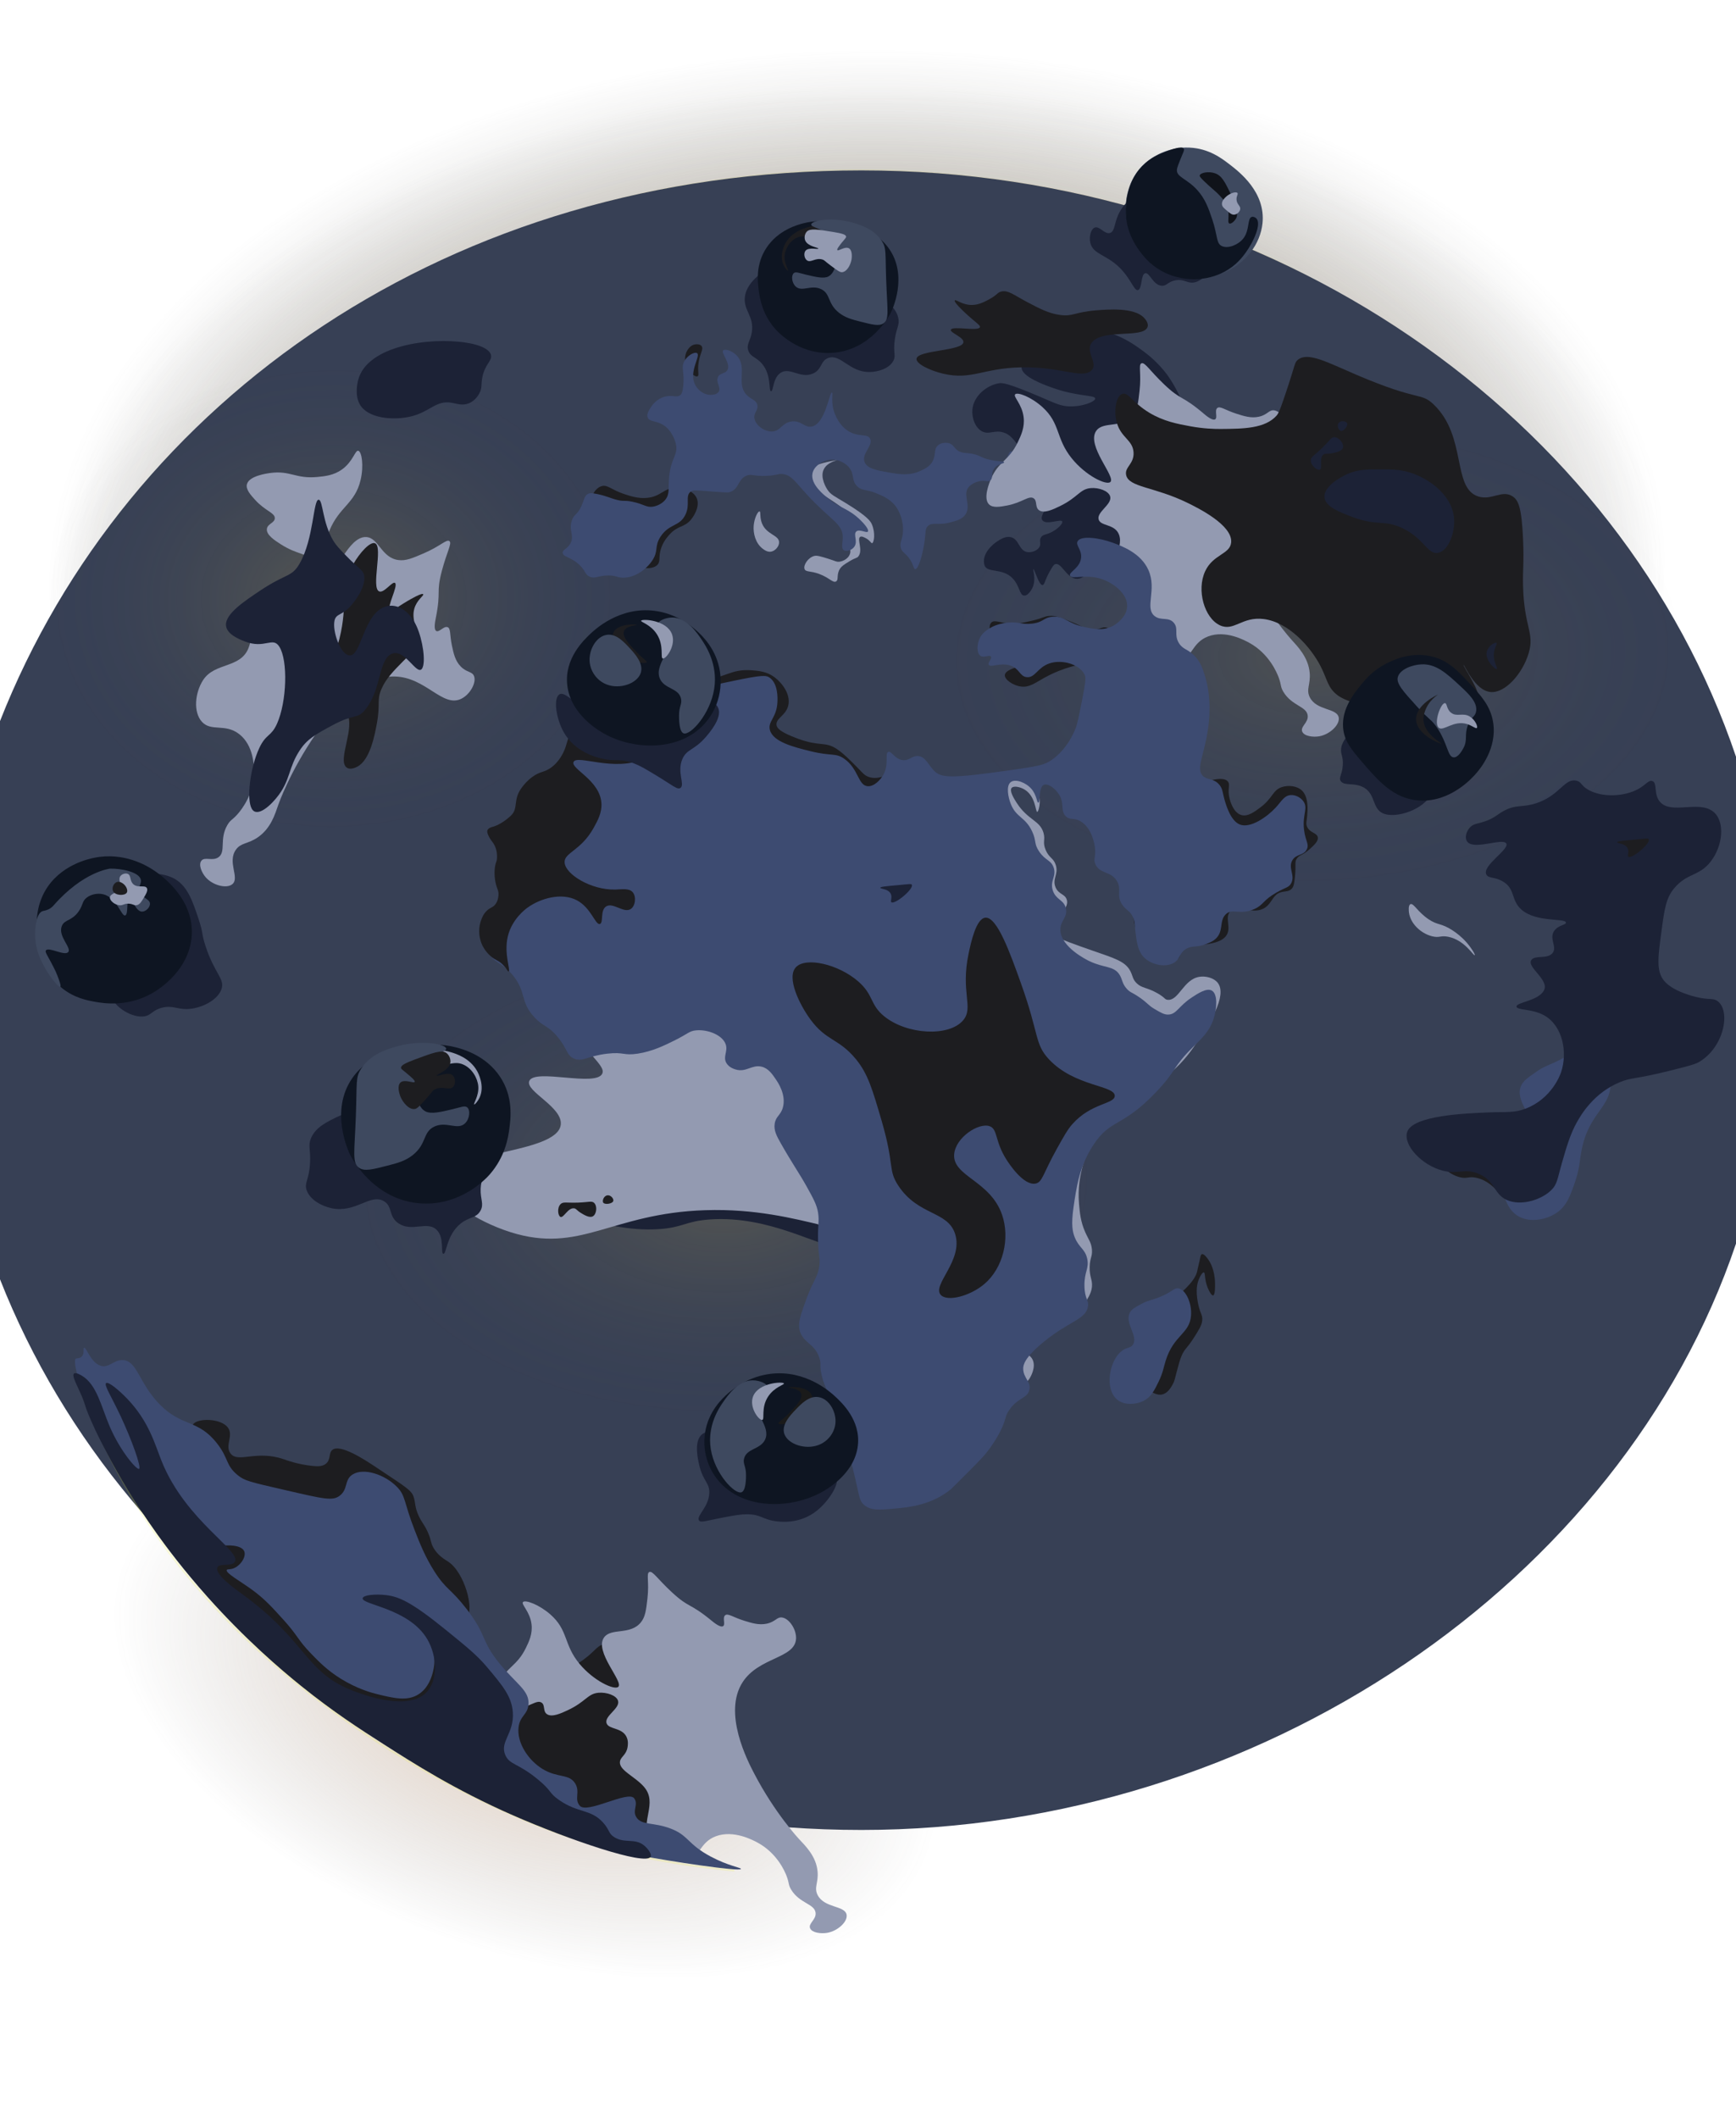<svg width="856" height="1044" viewBox="0 0 856 1044" fill="none" xmlns="http://www.w3.org/2000/svg">
<path d="M0 361.253C15.834 321.902 44.973 265.042 98.125 212.233C169.198 141.622 244.617 116.605 278.582 105.782C298.625 99.398 361.99 80.711 446.005 84.503C546.74 89.05 618.389 123.27 634.692 131.339C705.651 166.444 749.476 211.282 763.001 225.724C816.842 283.2 843.798 342.966 857 379" stroke="url(#paint0_radial_108_3)" stroke-opacity="0.11" stroke-miterlimit="10"/>
<ellipse cx="428" cy="278" rx="428" ry="278" fill="url(#paint1_radial_108_3)" fill-opacity="0.91"/>
<ellipse cx="428" cy="296" rx="428" ry="278" fill="url(#paint2_radial_108_3)" fill-opacity="0.76"/>
<ellipse cx="227.981" cy="128.497" rx="227.981" ry="128.497" transform="matrix(0.93 0.368 -0.392 0.92 100.672 639.545)" fill="url(#paint3_radial_108_3)" fill-opacity="0.36"/>
<path d="M856 372.998C799.456 205.678 627.794 84 424.789 84C221.783 84 62.286 197.229 0 355.436V630.564C62.286 788.771 228.956 902 424.789 902C620.621 902 799.456 780.332 856 613.003V372.987V372.998Z" fill="#374055"/>
<ellipse cx="360.654" cy="581.125" rx="198.346" ry="124.933" fill="url(#paint4_radial_108_3)" fill-opacity="0.21"/>
<ellipse cx="649.628" cy="321.225" rx="198.346" ry="124.933" fill="url(#paint5_radial_108_3)" fill-opacity="0.15"/>
<ellipse cx="166.451" cy="293.127" rx="152.255" ry="124.933" fill="url(#paint6_radial_108_3)" fill-opacity="0.21"/>
<path d="M376.024 270.428C376.863 271.07 378.469 272.285 380.323 271.893C382.322 271.472 384.248 269.264 384.155 267.207C384 263.685 378.003 263.564 375.745 258.035C374.471 254.915 375.258 252.215 374.533 252.085C373.684 251.924 371.933 255.426 371.633 259.109C371.312 263.073 372.627 267.839 376.024 270.428Z" fill="#939AB1"/>
<path d="M296.136 353.677C293.568 349.322 292.936 341.565 296.789 337.621C298.839 335.514 302.371 334.28 305.562 334.791C310.45 335.564 310.668 339.779 314.987 340.772C319.958 341.906 322.341 336.949 330.264 334.791C336.499 333.096 336.893 335.665 345.863 335.103C357.815 334.36 360.042 329.624 370.565 330.376C374.004 330.627 378.136 330.978 381.938 333.838C385.697 336.668 389.768 342.077 388.763 347.375C387.748 352.724 382.342 353.958 382.911 357.45C383.139 358.825 384.32 360.731 393.31 364.063C404.372 368.157 406.692 365.327 412.482 369.1C415.931 371.348 419.939 375.452 422.933 378.503C425.47 381.102 426.206 382.115 428.07 382.848C433.715 385.046 439.018 380.41 440.333 381.824C441.814 383.42 438.117 392.642 430.711 395.492C423.047 398.442 415.299 393.063 394.595 381.313C378.924 372.422 371.083 367.966 367.044 366.24C332.584 351.509 304.08 367.144 296.136 353.667V353.677Z" fill="#1D1D20"/>
<path d="M508.393 222.984C507.171 217.786 505.389 215.929 506.643 213.401C507.627 211.404 510.102 209.818 512.526 210.009C514.763 210.18 516.182 211.795 517.28 213.039C519.88 215.99 520.118 219.381 520.159 220.074C520.356 223.747 518.678 226.376 517.28 228.563C515.892 230.741 512.07 235.879 510.019 235.116C508.29 234.464 510.144 230.48 508.393 222.984Z" fill="#1D1D20"/>
<path d="M489.668 315.464C488.29 313.026 487.058 308.47 488.881 306.794C490.745 305.088 494.173 307.878 501.755 307.246C504.324 307.035 506.561 306.493 509.13 305.881C514.723 304.537 514.754 303.814 517.291 303.603C520.419 303.342 523.143 304.436 528.591 306.644C534.951 309.213 535.541 310.467 538.638 310.447C542.253 310.427 543.278 308.721 545.857 309.383C549.099 310.206 552.113 314.08 551.668 316.528C550.031 325.579 498.472 331.109 489.668 315.464Z" fill="#1D1D20"/>
<path d="M495.478 332.654C495.198 334.952 499.61 337.993 503.639 338.434C507.596 338.866 510.247 336.698 514.784 334.179C525.856 328.028 533.5 327.898 533.303 326.884C532.879 324.636 496.244 326.322 495.478 332.664V332.654Z" fill="#1D1D20"/>
<path d="M510.288 387.855C514.213 392.21 512.328 400.088 511.448 400.178C510.567 400.278 510.733 392.562 505.275 389.22C503.069 387.865 499.868 387.203 498.853 388.347C497.527 389.832 500.189 393.967 501.297 395.693C506.87 404.373 512.732 404.282 514.534 410.504C515.549 414.016 513.954 414.949 515.56 418.843C517.269 422.997 519.444 422.816 520.573 426.309C522.075 430.985 518.739 433.082 520.448 437.267C521.95 440.959 525.037 440.508 525.979 443.368C527.823 448.997 516.927 453.864 518.139 459.182C518.543 460.959 520.158 462.143 538.574 468.525C549.978 472.479 554.835 473.914 557.331 478.61C558.626 481.038 558.398 482.684 560.542 484.711C563.163 487.19 565.462 486.598 570.693 489.568C574.66 491.816 574.162 492.628 575.706 492.809C581.216 493.441 583.546 482.724 591.387 481.48C594.36 481.008 598.368 481.871 600.377 484.34C605.587 490.752 595.592 505.704 590.486 513.35C587.845 517.294 584.188 522.683 577.767 528.292C568.953 535.979 565.555 534.815 557.083 540.866C538.968 553.8 534.037 573.729 533.364 576.619C532.732 579.359 531.355 585.5 532.059 593.458C532.453 597.873 532.826 602.148 535.053 607.215C536.689 610.948 538.118 612.363 538.419 615.906C538.709 619.458 537.424 619.899 537.3 624.415C537.155 629.553 538.771 630.667 538.419 634.37C538.325 635.333 537.87 638.885 533.561 643.782C522.479 656.376 500.738 661.042 501.422 664.966C501.764 666.892 507.087 666.18 509.086 670.033C511.054 673.836 508.082 678.773 507.781 679.265C505.109 683.58 502.012 682.607 498.998 686.871C496.574 690.293 498.138 691.558 495.632 697.007C494.731 698.973 492.794 703.188 488.723 706.419C483.079 710.895 478.987 709.018 476.388 712.932C473.933 716.635 476.553 719.886 474.15 722.706C474.15 722.706 470.96 726.449 461.815 724.512C436.573 719.173 452.938 394.318 491.655 385.648C505.534 382.537 510.319 387.855 510.319 387.855H510.288Z" fill="#939AB1"/>
<path d="M580.264 638.925C580.264 638.925 589.369 632.051 590.363 626.402C590.643 624.816 591.119 623.281 591.44 621.706C591.927 619.357 592.041 618.374 592.652 618.183C593.677 617.872 595.262 620.1 595.749 620.792C596.609 622.007 598.96 625.679 599.115 632.403C599.146 633.587 599.25 638.343 598.173 638.534C597.24 638.704 595.583 635.463 594.806 632.663C593.916 629.482 594.289 627.335 593.595 627.185C592.89 627.034 591.709 629.081 591.036 630.837C590.373 632.573 589.493 635.824 590.632 641.926C591.72 647.736 593.087 647.846 592.787 650.927C592.559 653.275 591.285 655.272 588.747 659.276C585.163 664.915 584.242 664.584 582.688 668.146C581.766 670.254 581.207 672.401 580.13 676.495C579.301 679.666 579.187 680.68 578.245 682.366C577.458 683.771 575.842 686.691 573.128 687.323C570.259 687.995 567.131 685.878 565.722 684.322C558.234 676.074 567.525 648.538 580.264 638.925Z" fill="#1D1D20"/>
<path d="M291.279 248.794C290.978 245.081 293.319 240.706 296.53 239.662C299.565 238.679 301.191 241.378 308.047 243.616C311.072 244.599 314.583 245.743 318.695 245.442C326.08 244.89 327.312 240.254 333.713 240.425C337.038 240.515 342.134 241.91 343.625 245.753C345.355 250.209 341.264 255.437 340.86 255.948C337.39 260.263 334.283 258.728 329.922 263.705C328.897 264.879 326.898 267.157 325.842 270.7C324.661 274.623 325.717 276.45 324.381 278.155C322.475 280.584 317.442 280.514 313.734 278.918C306.452 275.787 308.441 268.612 299.15 258.678C294.728 253.941 291.6 252.717 291.279 248.784V248.794Z" fill="#1D1D20"/>
<path d="M338.271 179.865C338.074 179.272 337.028 175.881 338.841 172.83C339.214 172.198 340.539 169.96 342.953 169.729C343.44 169.679 345.107 169.519 345.925 170.562C347.168 172.158 344.817 174.496 344.33 179.854C343.999 183.407 344.796 185.002 343.989 185.454C342.777 186.126 339.431 183.377 338.282 179.854L338.271 179.865Z" fill="#1D1D20"/>
<path d="M418.191 226.034C418.17 225.954 408.351 226.175 406.052 231.634C404.374 235.608 407.471 240.555 407.885 241.207C409.594 243.866 411.262 244.438 417.062 247.98C427.886 254.593 429.274 256.982 429.905 258.447C431.749 262.681 430.972 267.478 430.05 267.729C429.512 267.869 429.077 266.454 427.088 265.371C426.156 264.869 424.872 264.166 424.126 264.638C422.448 265.682 425.628 271.151 423.277 274.211C422.479 275.255 422.034 274.713 418.761 276.72C416.347 278.195 415.146 278.928 414.245 280.252C412.277 283.152 413.696 285.711 412.267 286.584C410.754 287.507 408.963 284.768 403.939 282.901C399.537 281.276 397.352 282.059 396.741 280.543C395.964 278.637 398.419 274.894 401.402 274.061C402.779 273.669 404.643 274.241 408.32 275.385C411.997 276.529 412.505 277.061 413.965 276.86C415.747 276.62 418.233 275.385 419.051 273.178C420.273 269.876 416.617 267.508 417.352 263.013C417.86 259.972 419.755 259.671 420.18 257.704C421.816 250.048 395.829 241.418 396.741 234.132C397.538 227.79 418.222 226.145 418.201 226.024L418.191 226.034Z" fill="#939AB1"/>
<path d="M590.602 386.842C593.647 385.497 602.823 382.156 605.403 385.156C606.801 386.792 605.092 388.959 606.273 393.585C606.542 394.629 608.044 400.569 612.073 401.733C615.221 402.647 618.463 400.228 621.353 398.081C627.754 393.314 627.433 389.481 632.094 387.956C635.274 386.912 639.551 387.354 641.954 389.642C645.32 392.833 644.782 399.395 644.564 402.014C644.336 404.834 643.746 405.938 644.564 407.634C645.994 410.604 649.36 410.474 649.784 412.691C650.147 414.608 648.003 416.545 645.724 418.592C642.047 421.903 640.628 421.211 639.344 423.368C638.267 425.165 639.189 425.757 638.474 432.641C638.111 436.173 637.728 437.367 636.734 438.26C635.356 439.494 633.782 439.284 632.094 439.665C627.578 440.688 627.485 444.783 623.973 447.251C617.925 451.506 610.612 445.355 606.739 449.108C603.393 452.349 607.899 457.818 604.129 461.832C601.115 465.053 594.455 465.534 591.088 465.775C588.043 465.996 586.272 465.695 584.408 467.04C581.829 468.896 582.378 471.475 580.658 472.729C577.437 475.068 569.068 470.682 565.34 467.2C548.457 451.436 565.982 397.659 590.612 386.802L590.602 386.842Z" fill="#1D1D20"/>
<path d="M695.491 445.666C697.003 445.013 698.971 449.449 704.399 453.101C709.111 456.272 710.437 454.807 716.279 458.621C718.019 459.754 720.649 461.671 723.208 464.611C725.642 467.411 727.527 470.562 727.164 470.843C726.595 471.284 722.245 463.337 714.041 461.731C710.23 460.989 709.847 462.434 706.118 461.491C700.349 460.025 695.398 455.038 694.735 449.74C694.683 449.288 694.279 446.177 695.481 445.666H695.491Z" fill="#939AB1"/>
<path d="M521.019 235.879C517.487 236.34 513.023 235.216 512.412 233.159C511.791 231.062 515.726 229.918 516.907 225.182C517.684 222.031 516.731 219.371 516.348 218.298C515.509 215.97 513.365 212.066 511.293 212.317C509.906 212.488 508.973 214.464 508.114 216.301C507.109 218.438 507.513 218.89 506.612 220.465C505.649 222.171 503.546 224.539 501.557 224.268C499.973 224.058 499.683 222.342 498.564 222.452C497.321 222.583 497.301 224.73 495.384 227.891C493.406 231.152 492.153 230.952 491.645 233.149C491.086 235.527 492.422 236.33 491.645 238.588C490.837 240.926 488.911 241.498 489.211 242.391C489.657 243.736 494.349 243.405 495.944 243.294C500.221 242.993 501.247 242.14 506.229 241.659C510.89 241.207 512.205 241.749 512.775 242.02C515.209 243.194 515.281 244.97 517.073 245.281C519.238 245.663 520.325 243.264 523.805 241.117C529.316 237.705 534.173 239.02 534.474 237.314C534.712 235.949 531.822 233.751 528.86 233.51C525.722 233.25 524.841 235.367 520.998 235.869L521.019 235.879Z" fill="#3D4B71"/>
<path d="M584.52 202.623C581.299 192.238 575.23 184.33 575.23 184.33C570.942 178.741 566.581 175.249 564.706 173.834C559.673 170.031 547.513 160.839 534.68 163.337C532.246 163.809 533.323 164.02 519.506 171.134C507.036 177.557 503.804 178.6 503.722 181.029C503.545 185.645 514.928 189.709 519.206 191.224C531.221 195.509 539.89 194.656 540.035 196.412C540.149 197.927 533.862 200.516 527.243 200.305C522.873 200.165 520.563 198.87 512.07 195.258C496.316 188.565 494.058 188.675 492.577 188.916C486.476 189.899 480.127 195.208 479.485 201.74C479.091 205.684 480.707 210.892 484.394 212.698C487.781 214.344 490.278 211.845 494.659 213.13C497.983 214.103 499.806 216.502 502.696 220.485C512.629 234.213 517.59 241.157 517.103 245.301C516.43 251.091 512.318 254.553 514.069 256.56C516.13 258.919 523.121 255.597 523.774 257.032C524.25 258.066 521.257 261.146 517.704 262.672C515.508 263.615 514.203 263.494 513.333 264.789C512.246 266.405 513.437 267.87 512.608 269.495C511.645 271.362 508.641 272.606 506.301 272.084C502.354 271.201 502.53 265.833 498.532 264.799C496.026 264.147 493.623 265.652 491.976 266.675C489.107 268.472 483.908 273.228 485.42 278.516C486.621 282.701 494.224 279.701 499.34 285.099C502.872 288.832 502.644 293.418 505.006 293.569C507.15 293.699 508.942 290.046 509.056 289.806C511.127 285.471 509.107 280.664 509.542 280.553C510.102 280.403 512.246 288.551 514.079 288.391C515.084 288.3 515.198 285.802 517.797 281.336C518.999 279.279 519.61 278.245 520.387 278.045C523.411 277.272 525.752 284.698 530.579 285.26C534.193 285.671 536.638 281.948 539.962 279.149C549.16 271.422 558.772 276.138 567.803 272.716C587.814 265.13 590.807 222.884 584.531 202.634L584.52 202.623Z" fill="#1C2236"/>
<path d="M593.502 203.837C582.326 194.405 582.719 197.746 573.988 189.427C566.81 182.584 564.49 178.359 562.833 179.072C561.217 179.774 562.854 184.089 561.901 192.578C561.228 198.589 560.855 201.921 558.649 204.731C553.428 211.374 543.993 207.4 540.523 212.387C535.5 219.612 550.363 235.076 547.494 237.594C545.505 239.34 535.375 234.514 528.436 225.884C520.44 215.939 522.998 208.795 514.029 200.676C508.498 195.669 501.714 193.11 500.553 194.375C499.487 195.539 503.94 199.121 504.738 205.634C505.339 210.591 503.495 214.514 501.952 217.786C497.488 227.259 492.319 227.269 488.559 236.23C487.866 237.885 484.572 245.753 487.752 248.693C489.688 250.479 493.293 249.787 496.597 249.165C504.085 247.74 507.244 244.117 509.616 245.582C511.636 246.826 510.186 249.967 512.351 251.503C514.785 253.239 519.259 251.121 522.636 249.476C531.605 245.12 532.361 241.107 537.747 240.595C541.745 240.224 546.582 241.939 547.39 244.649C548.581 248.613 540.471 252.406 541.766 256.179C542.853 259.34 549.14 258.266 551.481 262.882C552.621 265.11 552.237 267.508 552.103 268.321C551.461 272.345 548.778 273.138 548.364 275.576C547.597 280.072 555.759 283.223 560.213 288.571C567.214 296.98 558.089 306.001 563.02 315.163C566.572 321.766 574.703 327.285 581.104 326.041C587.888 324.716 587.411 316.849 595.708 313.698C604.336 310.427 613.699 315.585 616.06 316.879C625.807 322.238 629.649 331.64 630.509 333.958C631.928 337.782 631.234 338.374 632.839 341.043C637.003 347.967 644.233 348.097 644.802 352.633C645.258 356.225 640.991 358.152 642.14 360.681C643.176 362.959 647.557 363.42 650.447 362.939C655.729 362.046 660.805 357.179 660.09 353.596C659.147 348.91 649.08 350.345 645.797 343.612C643.922 339.758 646.283 337.38 645.797 331.701C645.123 323.934 639.893 318.716 636.496 314.952C636.496 314.952 624.75 301.998 614.558 281.788C611.285 275.305 598.939 250.82 608.914 235.096C616.93 222.442 634.517 223.184 635.17 213.2C635.481 208.413 631.793 202.693 628.22 202.252C625.703 201.941 625.019 204.46 620.752 205.403C616.889 206.256 613.347 205.112 609.545 203.888C604.108 202.132 601.643 200.024 600.265 201.088C598.722 202.272 600.545 205.854 599.178 206.687C597.81 207.52 594.61 204.791 593.481 203.837H593.502Z" fill="#939AB1"/>
<path d="M602.035 211.444C613.118 211.354 623.827 211.273 629.534 204.781C630.787 203.356 632.206 199.091 635.034 190.572C638.597 179.824 638.328 178.58 640.078 177.246C645.081 173.432 654.226 178.49 668.955 184.792C700.203 198.168 700.421 193.131 706.998 199.442C723.425 215.217 715.885 240.685 728.997 244.739C735.667 246.797 740.691 241.167 745.952 244.739C748.697 246.606 750.303 250.148 750.997 265.612C751.535 277.664 750.789 280.493 750.997 288.702C751.514 309.434 756.797 311.772 753.752 322.007C750.779 331.982 742.182 341.796 734.963 341.103C727.174 340.361 722.078 327.536 721.674 327.777C721.219 328.048 730.882 342.147 728.552 344.204C727.299 345.308 723.653 342.027 716.175 338.876C709.204 335.935 701.539 332.704 694.175 334.43C684.854 336.618 685.03 344.646 675.376 346.422C667.08 347.947 660.306 343.241 659.788 342.869C654.579 339.137 654.537 334.842 651.078 328.219C646.189 318.846 635.438 306.684 623.113 305.129C612.413 303.774 608.446 311.41 601.569 308.239C593.832 304.667 589.938 290.889 594.236 281.597C598.13 273.178 606.53 273.238 607.069 267.388C607.866 258.788 590.507 250.289 585.525 247.85C569.119 239.822 556.514 240.274 555.271 234.082C554.484 230.159 559.29 228.714 558.938 222.984C558.554 216.803 552.795 215.839 550.683 208.333C549.025 202.453 550.341 195.158 553.438 194.124C556.317 193.161 558.368 198.409 566.726 203.446C573.759 207.681 580.585 208.945 586.892 210.109C593.469 211.324 598.866 211.464 602.014 211.444H602.035Z" fill="#1D1D20"/>
<path d="M680.557 231.363C674.239 231.363 669.764 231.363 664.855 233.44C660.608 235.226 652.54 240.013 653.078 245.191C653.565 249.867 660.815 252.566 666.999 254.874C679.138 259.4 682.183 256.149 690.904 260.062C702.163 265.11 703.851 273.549 709.102 272.505C714.229 271.492 717.647 262.45 716.953 255.215C715.793 243.134 703.033 234.775 693.4 232.396C689.164 231.353 685.093 231.353 680.557 231.363Z" fill="#1C2236"/>
<path d="M646.345 226.917C646.304 229.506 649.577 232.045 650.809 231.513C652.332 230.861 650.208 225.693 652.684 223.987C653.616 223.345 654.175 223.897 656.713 223.425C658.515 223.084 661.571 222.522 662.182 220.776C662.865 218.809 660.38 215.558 658.008 215.478C656.371 215.418 655.905 216.913 652.104 220.636C648.033 224.63 646.376 225.081 646.345 226.907V226.917Z" fill="#1C2236"/>
<path d="M661.166 212.417C660.079 212.167 658.929 209.738 660.162 208.373C661.28 207.129 663.663 207.571 664.191 208.514C664.905 209.798 662.544 212.739 661.166 212.417Z" fill="#1C2236"/>
<path d="M735.574 327.958C736.279 328.76 737.615 329.995 738.06 329.724C738.682 329.342 736.496 326.683 736.569 322.83C736.631 319.308 738.526 317.361 737.894 316.899C737.211 316.398 734.155 318.094 733.254 320.753C732.136 324.074 734.942 327.255 735.574 327.968V327.958Z" fill="#1C2236"/>
<path d="M465.204 184.23C458.306 182.624 451.356 179.152 451.946 176.674C452.93 172.559 474.298 173.011 475.033 168.766C475.478 166.197 468.021 163.929 468.891 162.444C469.979 160.598 481.91 163.357 483.133 161.391C483.744 160.417 481.196 159.123 476.255 154.537C475.147 153.513 469.948 148.687 470.849 148.034C471.532 147.543 474.495 150.352 479.197 150.322C482.594 150.302 485.38 148.807 487.794 147.513C491.905 145.305 491.74 144.071 493.936 143.649C497.25 143.017 499.891 145.395 506.22 148.747C512.507 152.078 517.085 154.497 522.678 155.249C529.089 156.112 529.814 153.824 540.606 152.961C546.427 152.5 559.043 151.506 563.942 156.474C564.429 156.965 566.832 159.414 565.661 161.571C562.906 166.619 544.822 162.284 538.887 168.244C534.154 173.001 542.264 179.162 537.903 182.825C533.222 186.759 522.709 180.607 503.278 181.069C484.79 181.5 478.928 187.431 465.214 184.23H465.204Z" fill="#1D1D20"/>
<path d="M214.851 304.818C217.668 290.719 214.871 292.726 217.916 281.236C220.423 271.783 223.033 267.719 221.562 266.695C220.123 265.692 217.098 269.224 209.04 272.696C203.333 275.155 200.174 276.509 196.559 276.068C188.014 275.024 186.823 265.13 180.629 264.719C171.649 264.137 165.311 284.347 161.623 283.213C159.065 282.42 158.288 271.512 162.514 261.377C167.382 249.687 175.036 248.252 177.791 236.651C179.49 229.507 178.361 222.532 176.652 222.191C175.078 221.88 174.115 227.409 168.708 231.343C164.586 234.333 160.153 234.755 156.455 235.106C145.756 236.12 143.146 231.795 133.275 233.139C131.452 233.39 122.772 234.574 121.747 238.719C121.126 241.237 123.549 243.917 125.766 246.365C130.8 251.924 135.616 252.757 135.502 255.477C135.398 257.795 131.877 258.156 131.587 260.735C131.266 263.645 135.398 266.334 138.557 268.341C146.947 273.67 150.914 272.285 154.062 276.55C156.403 279.711 157.294 284.628 155.285 286.665C152.343 289.655 144.886 284.758 142.172 287.738C139.893 290.237 144.005 294.963 141.074 299.248C139.655 301.325 137.325 302.199 136.527 302.5C132.612 303.985 130.551 302.128 128.179 303.001C123.777 304.617 125.061 313.036 122.524 319.458C118.526 329.553 105.9 326.422 100.193 335.153C96.081 341.445 95.232 351.028 99.561 355.774C104.15 360.792 110.934 356.447 117.904 361.815C125.155 367.404 125.258 377.831 125.279 380.46C125.383 391.317 118.919 399.255 117.283 401.141C114.58 404.252 113.699 403.961 112.125 406.65C108.034 413.615 111.545 419.736 107.785 422.495C104.802 424.673 100.939 422.074 99.261 424.312C97.749 426.319 99.53 430.222 101.415 432.41C104.864 436.393 111.752 438.2 114.59 435.801C118.298 432.661 111.959 424.944 116.33 418.813C118.826 415.31 122.13 416.093 126.967 412.832C133.565 408.376 135.595 401.372 137.242 396.636C137.242 396.636 142.918 380.289 155.844 361.614C159.987 355.624 175.647 332.985 194.685 333.447C210.003 333.818 218.175 348.92 227.404 344.455C231.837 342.318 235.089 336.347 233.691 333.136C232.707 330.878 230.118 331.56 227.124 328.46C224.421 325.65 223.665 322.107 222.857 318.314C221.697 312.875 222.339 309.755 220.703 309.133C218.88 308.44 216.591 311.762 215.161 311.039C213.732 310.317 214.571 306.263 214.851 304.838V304.818Z" fill="#939AB1"/>
<path d="M252.989 861.095C250.762 850.679 248.763 831.242 251.715 824.107C254.729 816.812 260.301 828.713 272.575 826.054C276.749 825.151 280.374 822.853 284.527 820.214C293.601 814.464 293.642 811.393 297.754 810.48C302.829 809.356 307.241 814.052 316.066 823.455C326.372 834.433 327.325 839.751 332.348 839.681C338.21 839.601 339.867 832.326 344.052 835.135C349.303 838.668 354.182 855.165 353.467 865.631C350.805 904.255 267.251 927.867 252.978 861.085L252.989 861.095Z" fill="#1D1D20"/>
<path d="M350.845 798.809C339.669 789.677 340.063 792.919 331.332 784.871C324.154 778.248 321.834 774.164 320.177 774.856C318.561 775.528 320.197 779.713 319.244 787.921C318.571 793.741 318.198 796.963 315.992 799.682C310.772 806.104 301.336 802.261 297.867 807.088C292.843 814.082 307.706 829.044 304.837 831.482C302.848 833.178 292.719 828.502 285.779 820.153C277.783 810.53 280.342 803.626 271.372 795.758C265.841 790.912 259.057 788.443 257.897 789.657C256.83 790.781 261.284 794.253 262.081 800.545C262.682 805.342 260.839 809.145 259.295 812.306C254.831 821.468 249.663 821.488 245.903 830.148C245.209 831.753 241.915 839.36 245.095 842.199C247.032 843.925 250.636 843.263 253.94 842.651C261.429 841.266 264.588 837.764 266.96 839.189C268.98 840.393 267.529 843.434 269.694 844.919C272.128 846.595 276.603 844.548 279.979 842.962C288.949 838.747 289.705 834.864 295.091 834.372C299.089 834.011 303.926 835.667 304.734 838.286C305.925 842.119 297.815 845.792 299.109 849.434C300.197 852.495 306.484 851.461 308.825 855.917C309.964 858.074 309.581 860.392 309.446 861.175C308.804 865.069 306.121 865.841 305.707 868.189C304.941 872.544 313.102 875.585 317.556 880.763C324.558 888.901 315.433 897.621 320.363 906.492C323.916 912.884 332.046 918.223 338.447 917.019C345.231 915.744 344.755 908.128 353.051 905.077C361.679 901.916 371.042 906.894 373.404 908.158C383.15 913.346 386.993 922.437 387.852 924.685C389.271 928.388 388.577 928.96 390.183 931.539C394.347 938.242 401.576 938.363 402.146 942.758C402.602 946.23 398.334 948.096 399.484 950.545C400.52 952.742 404.901 953.194 407.791 952.722C413.073 951.859 418.148 947.153 417.433 943.691C416.491 939.155 406.423 940.55 403.14 934.038C401.265 930.315 403.627 928.017 403.14 922.508C402.467 914.992 397.236 909.944 393.839 906.312C393.839 906.312 382.094 893.778 371.902 874.22C368.629 867.949 356.283 844.257 366.257 829.044C374.274 816.801 391.861 817.514 392.513 807.86C392.824 803.224 389.137 797.695 385.563 797.264C383.047 796.963 382.363 799.401 378.096 800.314C374.232 801.147 370.69 800.033 366.889 798.849C361.451 797.143 358.986 795.116 357.609 796.14C356.065 797.284 357.888 800.756 356.521 801.559C355.154 802.361 351.953 799.722 350.824 798.799L350.845 798.809Z" fill="#939AB1"/>
<path d="M95.129 702.195C97.066 698.903 108.729 698.943 112.313 703.579C115.368 707.543 110.718 712.51 113.649 716.394C117.44 721.401 126.264 714.507 139.998 719.304C141.438 719.805 146.772 721.782 153.836 722.545C156.777 722.856 158.859 722.846 160.516 721.622C163.292 719.565 161.925 716.263 163.862 714.688C167.746 711.527 179.854 719.494 185.82 723.478C199.968 732.931 202.847 734.476 203.956 737.818C204.971 740.859 204.401 742.765 206.452 747.19C208.13 750.813 209.476 751.626 211.268 755.971C212.78 759.634 212.304 760.246 213.536 762.554C215.784 766.788 219.513 768.785 220.901 769.688C229.135 775.037 233.93 793.391 230.243 797.113C218.725 808.764 87.424 715.34 95.15 702.215L95.129 702.195Z" fill="#1D1D20"/>
<path d="M37.385 669.682C37.82 669.431 39.26 669.712 40.306 668.648C41.818 667.123 40.824 664.564 41.466 664.323C42.564 663.902 44.625 671.548 49.576 673.174C53.636 674.508 55.998 670.264 60.472 670.384C67.639 670.575 68.416 681.653 78.639 692.139C89.784 703.569 97.624 699.395 107.07 711.527C112.871 718.982 111.162 722.153 117.159 727.08C120.649 729.94 123.145 730.442 140.805 734.516C159.749 738.881 164.006 739.945 167.537 737.226C171.763 733.974 169.65 729.389 173.907 726.759C179.397 723.358 189.682 726.79 195.637 732.79C200.153 737.336 198.941 740.106 204.555 754.465C206.917 760.516 209.61 767.41 214.291 774.706C220.05 783.677 222.204 782.954 229.879 792.828C240.454 806.425 236.798 808.342 246.441 820.103C254.685 830.158 261.086 833.299 260.589 840.082C260.216 845.2 256.394 845.641 255.7 851.341C254.758 859.038 260.537 867.688 267.549 871.962C274.965 876.478 280.631 874.2 283.624 879.087C286.214 883.322 282.992 886.714 285.872 890.055C289.538 894.3 309.798 882.288 312.739 886.443C314.904 889.503 311.724 892.263 313.702 895.594C316.25 899.869 321.988 898.023 330.596 901.284C339.648 904.706 338.788 908.88 350.409 915.092C359.089 919.728 365.48 920.571 365.345 921.213C365.024 922.718 329.746 917.35 315.018 914.52C284.67 908.67 230.718 892.193 157.615 837.082C144.14 826.846 124.616 810.62 104.274 787.871C51.616 728.997 33.926 671.638 37.396 669.682H37.385Z" fill="#3D4B71"/>
<path d="M174.063 278.295C177.45 272.255 182.701 266.645 185.021 267.839C188.874 269.816 182.898 289.705 186.937 291.491C189.382 292.575 193.577 286.173 194.83 287.377C196.383 288.872 190.563 299.318 192.199 300.984C193.017 301.807 194.964 299.75 200.806 296.318C202.111 295.545 208.274 291.923 208.688 292.936C208.999 293.709 205.436 295.746 204.255 300.161C203.395 303.352 204.172 306.343 204.835 308.932C205.974 313.357 207.248 313.507 207.103 315.675C206.876 318.946 203.83 320.793 198.849 325.85C193.898 330.878 190.304 334.53 188.118 339.568C185.601 345.348 187.704 346.612 185.767 356.938C184.721 362.507 182.463 374.569 176.238 377.871C175.617 378.202 172.561 379.817 170.718 378.162C166.398 374.288 175.389 358.473 170.977 351.379C167.455 345.719 159.221 351.72 156.694 346.693C153.98 341.294 162.825 333.045 167.393 314.732C171.733 297.321 167.341 290.297 174.073 278.286L174.063 278.295Z" fill="#1D1D20"/>
<path d="M127.787 368.87C123.344 378.393 121.428 394.077 124.183 398.703C126.865 403.209 133.732 396.897 137.492 391.779C143.178 384.042 142.329 378.222 147.746 369.933C151.464 364.254 155.493 362.066 163.551 357.681C175.152 351.369 176.032 354.811 180.186 349.693C187.964 340.1 186.587 325.931 192.656 322.519C199.43 318.716 205.634 333.768 208.182 329.443C210.026 326.302 208.482 315.424 205.406 308.661C201.284 299.569 193.681 296.308 187.664 300.131C178.85 305.741 177.793 323.813 172.138 323.041C167.808 322.449 163.862 311.22 164.929 305.992C165.716 302.148 168.772 303.674 173.526 298.004C174.272 297.111 180.237 289.996 179.626 284.156C179.285 280.855 177.12 280.634 170.76 274.031C167.425 270.569 165.758 268.843 164.38 266.575C158.932 257.574 159.263 246.566 157.171 246.325C154.395 246.004 154.82 265.471 147.746 277.764C143.769 284.668 141.438 282.35 128.336 291.08C120.423 296.358 111.153 302.54 111.422 308.129C111.64 312.585 117.834 315.033 120.568 316.117C130.646 320.101 134.437 313.528 137.751 318.776C142.049 325.59 141.428 345.81 136.643 356.607C133.649 363.35 131.246 361.424 127.777 368.86L127.787 368.87Z" fill="#1C2236"/>
<path d="M270.284 591.521C271.444 590.899 292.418 601.967 313.423 599.649C331.497 597.652 331.341 587.768 348.814 586.253C365.086 584.848 381.12 592.043 389.799 595.946C405.263 602.891 414.667 612.153 410.752 613.517C405.18 615.464 379.814 598.907 349.923 601.084C337.659 601.977 336.81 605.138 324.485 605.871C295.732 607.577 268.958 592.244 270.294 591.521H270.284Z" fill="#1C2236"/>
<path d="M251.684 607.326C234.262 601.817 216.696 589.956 218.188 581.476C220.663 567.387 274.646 568.953 276.5 554.433C277.619 545.642 258.789 537.875 260.995 532.798C263.73 526.496 293.87 535.908 296.977 529.195C298.52 525.863 292.068 521.418 279.608 505.754C276.821 502.252 263.678 485.734 265.956 483.517C267.686 481.831 275.164 491.434 287.044 491.334C295.641 491.254 302.663 486.146 308.754 481.721C319.142 474.164 318.717 469.94 324.259 468.495C332.628 466.317 339.298 474.465 355.279 485.925C371.168 497.325 382.727 505.603 396.844 508.162C413.054 511.102 414.856 503.265 442.127 500.345C456.835 498.77 488.684 495.358 501.061 512.367C502.294 514.063 508.374 522.411 505.401 529.797C498.451 547.067 452.764 532.226 437.777 552.636C425.835 568.913 446.311 589.996 435.291 602.519C423.463 615.976 396.906 594.943 347.822 596.508C301.13 598.003 286.309 618.274 251.663 607.326H251.684Z" fill="#939AB1"/>
<path d="M527.596 283.725C528.342 285.772 535.468 282.811 543.215 285.41C548.871 287.307 556.048 292.575 555.779 298.937C555.541 304.657 549.399 308.179 548.995 308.4C544.096 311.119 538.813 309.965 534.743 309.072C526.177 307.206 525.028 303.593 519.124 304.005C514.391 304.336 514.805 306.674 508.942 307.387C503.401 308.059 502.138 306.072 495.706 307.045C491.573 307.668 489.201 308.932 487.896 309.755C486.436 310.678 484.385 311.972 483.142 314.491C481.63 317.552 481.505 321.997 483.484 323.282C485.224 324.416 487.865 322.599 488.58 323.623C489.274 324.606 486.953 326.543 487.565 327.677C488.393 329.232 493.147 326.443 498.088 328.018C502.769 329.513 502.728 333.357 506.239 333.768C510.382 334.25 511.542 329.011 517.436 327.005C523.681 324.877 532.247 327.416 534.743 332.413C535.416 333.758 535.54 335.062 533.728 344.244C532.05 352.754 531.211 357.008 530.331 359.116C529.43 361.303 526.063 369.442 518.451 374.67C515.053 376.998 512.464 377.62 497.404 379.737C469.108 383.731 464.302 383.51 460.749 380.078C457.808 377.229 456.409 372.843 452.598 372.643C449.625 372.482 448.382 375.041 445.13 374.67C441.132 374.218 439.609 369.993 438.004 370.616C436.171 371.318 438.429 376.667 435.632 381.774C434.234 384.323 431.044 387.785 427.823 387.524C423.048 387.133 423.4 378.985 416.284 373.997C411.924 370.947 410.173 372.873 399.65 370.274C391.447 368.247 381.172 365.709 379.619 359.798C378.5 355.533 383.047 353.767 383.348 345.94C383.42 344.174 383.689 337.13 379.619 334.109C377.765 332.734 375.693 332.704 362.311 335.464C349.82 338.043 347.034 339.016 341.949 338.173C337.081 337.37 337.05 336.046 333.466 336.146C325.718 336.357 324.041 342.548 317.847 342.568C310.783 342.599 308.473 334.541 303.595 335.805C299.586 336.849 300.943 342.318 294.087 348.308C290.627 351.329 288.711 351.309 286.277 354.731C284.371 357.42 284.382 359.086 282.88 363.18C281.171 367.856 278.685 372.452 276.427 375.352C271.165 382.115 267.416 379.316 261.833 385.156C254.314 393.033 257.856 401.543 250.295 405.777C246.763 407.754 243.697 407.172 242.827 409.5C241.792 412.28 245.779 414.126 247.24 419.977C248.472 424.904 246.131 425.556 246.556 432.821C246.97 439.896 249.311 441.341 247.913 444.993C246.484 448.736 243.646 448.214 241.129 452.088C237.783 457.236 238.705 464.411 240.787 468.986C243.542 475.047 247.033 473.723 252.667 480.476C259.814 489.056 256.189 493.562 263.532 501.439C268.141 506.386 270.233 505.322 275.07 511.243C279.907 517.163 279.296 520.043 282.88 521.719C287.085 523.686 289.581 520.485 299.514 519.351C307.676 518.418 307.386 520.425 314.449 519.351C321.648 518.257 327.583 515.327 332.44 512.929C339.421 509.477 339.815 508.162 343.305 507.861C349.137 507.339 356.47 510.27 357.899 514.956C358.945 518.378 356.314 520.977 358.241 524.087C359.515 526.145 361.825 526.867 362.653 527.128C367.904 528.774 370.753 524.599 375.548 525.773C378.904 526.596 380.82 529.436 382.674 532.195C383.71 533.741 387.646 539.581 386.072 545.722C385.025 549.766 382.591 550.067 382.001 553.84C381.473 557.162 382.912 559.861 385.056 563.644C390.774 573.699 394.016 578.145 397.62 584.607C401.059 590.788 402.778 593.879 403.389 597.793C404.083 602.248 403.11 603.603 403.389 612.333C403.638 619.939 404.394 619.578 404.073 623.151C403.503 629.342 401.193 630.647 397.962 639.377C394.71 648.157 393.084 652.542 394.565 656.617C396.626 662.246 401.815 662.336 404.073 669.461C405.098 672.702 403.959 672.482 405.088 677.579C406.704 684.854 409.169 685.958 408.817 690.424C408.475 694.819 405.958 695.321 406.445 698.542C407.045 702.536 411.137 703.168 414.927 707.673C415.756 708.667 417.144 710.513 420.355 723.227C423.887 737.186 423.358 739.474 426.124 741.822C429.5 744.692 433.84 744.28 442.074 743.508C447.895 742.966 459.278 741.902 468.89 734.045C469.253 733.744 472.07 730.914 477.715 725.254C483.66 719.284 485.099 717.748 486.881 715.45C490.465 710.814 492.547 706.841 492.992 705.988C496.451 699.274 495.167 698.492 497.746 694.829C502.013 688.768 506.664 689.3 507.586 685.025C508.466 680.951 504.509 679.265 504.53 674.549C504.53 672.933 505.017 669.25 514.712 661.363C527.555 650.927 535.251 650.445 536.431 644.123C537.073 640.722 534.878 640.611 534.733 633.978C534.577 626.753 537.136 625.368 536.089 620.451C535.043 615.564 532.143 615.223 529.978 609.975C528.87 607.286 528.125 603.723 529.295 595.435C530.704 585.53 532.216 574.863 539.135 564.337C547.814 551.151 553.2 556.118 570.362 537.965C580.461 527.288 577.986 526.215 588.353 515.989C592.227 512.166 596.505 508.443 598.535 501.79C599.995 497.014 600.544 489.969 597.52 488.263C595.003 486.848 590.798 489.598 587.68 491.645C581.082 495.96 580.212 499.924 576.142 500.094C574.132 500.185 572.537 499.251 569.358 497.385C566.074 495.468 566.033 494.495 561.89 491.635C558.109 489.016 557.467 489.367 555.779 487.581C553.221 484.882 553.552 482.895 552.05 480.486C549.223 475.961 544.572 477.305 537.115 473.723C535.768 473.071 523.163 466.859 522.863 458.51C522.687 453.754 526.643 452.188 525.577 447.693C524.551 443.388 520.636 443.599 519.124 438.902C517.56 434.025 521.185 431.938 519.466 427.412C518.078 423.77 515.385 424.211 512.34 419.635C509.719 415.702 511.138 414.528 508.942 409.831C505.566 402.596 501.112 403.078 498.419 396.305C497.135 393.063 495.923 387.344 498.419 385.487C500.76 383.741 505.908 385.738 508.601 388.869C511.211 391.909 511.242 395.693 511.998 395.632C513.065 395.542 511.977 388.036 514.712 386.842C516.68 385.989 520.284 388.558 522.179 391.578C525.038 396.124 522.718 399.646 525.577 402.396C527.7 404.443 529.336 402.847 532.703 404.764C538.389 408.005 539.621 415.933 539.828 417.267C540.616 422.355 538.824 423.158 540.17 426.058C542.408 430.884 547.7 429.289 550.693 434.176C553.335 438.491 550.186 441.321 553.407 446.007C555.282 448.736 556.939 448.646 558.503 451.757C559.736 454.215 559.446 455.761 559.86 459.193C560.43 463.919 560.958 468.314 563.589 471.365C567.038 475.359 574.091 477.085 578.524 474.746C582.356 472.729 581.31 469.217 585.65 467.311C588.581 466.016 590.197 467.12 594.816 465.284C596.598 464.571 597.934 464.039 599.229 462.915C603.6 459.112 601.01 454.085 604.325 450.743C607.649 447.392 611.388 451.315 618.577 448.034C623.227 445.917 622.471 443.91 629.442 439.916C633.988 437.317 635.397 437.548 636.568 435.521C638.867 431.537 634.952 427.904 637.251 424.031C639.178 420.769 642.803 421.863 644.377 418.622C645.63 416.053 643.704 414.638 643.02 409.159C642.047 401.392 645.164 398.452 642.678 394.96C641.218 392.913 638.535 391.679 636.226 391.919C633.16 392.231 631.824 395.03 629.1 398.001C624.895 402.586 616.66 408.397 611.451 406.45C606.696 404.674 604.418 396.405 603.641 393.605C602.781 390.474 602.906 388.839 601.269 386.842C598.545 383.54 595.324 384.584 593.118 382.447C589.669 379.095 593.553 372.592 595.49 360.47C596.266 355.604 597.623 344.264 594.133 333.086C593.025 329.533 591.968 326.282 589.037 323.282C585.66 319.82 583.195 320.191 581.227 316.859C578.814 312.755 581.227 309.965 578.856 307.055C576.245 303.874 572.496 306.162 569.347 303.674C564.231 299.63 570.59 290.729 566.292 281.025C562.563 272.606 553.314 269.214 548.643 267.498C542.107 265.1 532.941 263.826 531.335 266.826C530.237 268.873 533.686 271.041 533.034 275.275C532.288 280.162 526.964 281.979 527.607 283.725H527.596Z" fill="#3D4B71"/>
<path d="M423.181 483.748C413.352 475.198 397.163 471.525 392.388 476.824C387.738 481.971 394.253 495.177 399.535 502.402C407.521 513.32 413.528 511.705 422.083 522.121C427.945 529.265 430.203 537.002 434.73 552.486C441.245 574.773 437.692 576.469 442.974 584.457C452.876 599.418 467.501 596.749 471.022 608.43C474.948 621.435 459.412 633.376 463.876 638.263C467.118 641.815 478.345 638.835 485.326 632.935C494.71 625.007 498.076 610.396 494.13 598.836C488.34 581.908 469.686 579.861 470.484 569.003C471.095 560.684 482.685 553.108 488.081 555.155C492.048 556.66 490.474 562.531 496.326 571.672C497.247 573.107 504.591 584.567 510.619 583.393C514.027 582.731 514.254 578.566 521.07 566.344C524.643 559.932 526.425 556.731 528.765 554.091C538.056 543.615 549.418 544.267 549.667 540.243C549.998 534.905 529.905 535.728 517.217 522.131C510.091 514.494 512.483 510.009 503.472 484.831C498.024 469.609 491.644 451.817 485.875 452.329C481.276 452.74 478.749 464.641 477.63 469.91C473.518 489.267 480.303 496.572 474.886 502.944C467.853 511.203 446.983 510.019 435.838 500.817C428.878 495.067 430.866 490.441 423.191 483.768L423.181 483.748Z" fill="#1D1D20"/>
<path d="M303.15 438.461C291.736 438.722 278.81 431.135 278.406 425.144C278.074 420.217 286.391 419.455 292.699 408.095C294.729 404.453 296.873 400.569 296.552 395.843C295.754 384.453 281.326 378.954 282.808 375.593C284.517 371.729 302.87 380.69 317.453 373.997C327.977 369.16 337.07 358.273 334.502 352.152C331.291 344.495 308.246 343.742 301.938 348.047C301.006 348.69 297.494 351.449 294.594 350.436C293.548 350.074 292.616 349.231 291.477 349.573C290.586 349.833 290.379 350.576 289.55 351.569C287.966 353.476 286.619 353.306 284.869 354.73C284.154 355.312 283.356 356.165 281.834 359.668C280.001 363.892 279.493 366.451 278.799 368.438C278.095 370.465 276.023 375.422 271.404 378.583C268.017 380.901 266.37 380.078 262.362 383.039C259.866 384.885 258.385 386.771 257.515 387.895C252.553 394.308 255.971 398.281 251.787 402.175C247.198 406.44 243.149 407.493 243.149 407.493C242.527 407.654 240.829 408.045 240.352 409.249C240.155 409.761 240.186 410.383 240.766 411.718C241.626 413.685 242.517 414.508 243.273 415.662C245.324 418.772 245.096 422.254 245.044 423.107C244.92 425.034 244.443 424.783 244.06 427.292C243.957 427.964 243.532 430.975 244.309 434.818C245.013 438.32 245.945 438.742 245.79 441.19C245.738 442.053 245.593 443.899 244.35 445.615C242.973 447.512 241.792 447.121 239.865 449.077C238.156 450.813 237.514 452.73 237.069 454.055C236.841 454.727 236.095 457.085 236.333 460.226C236.53 462.915 237.349 464.872 237.649 465.565C237.991 466.327 239.182 468.836 241.802 471.184C244.454 473.552 245.666 473.161 248.089 475.649C249.985 477.586 250.347 478.961 250.803 478.841C251.953 478.529 248.307 470.07 250.43 461.42C252.47 453.101 258.944 448.234 260.052 447.432C266.526 442.715 276.997 439.815 284.465 443.769C291.518 447.502 293.59 456.122 295.806 455.429C297.691 454.837 295.806 448.696 298.903 446.769C302.3 444.652 307.531 450.231 310.939 448.104C313.321 446.619 313.859 441.963 311.974 439.775C310.141 437.648 306.495 438.4 303.17 438.481L303.15 438.461Z" fill="#1D1D20"/>
<path d="M434.079 437.597C434.048 438.219 437.715 438.039 439.092 440.327C440.242 442.233 438.792 444.18 439.558 444.732C441.267 445.966 450.755 438.059 449.595 436.072C449.294 435.56 448.466 435.761 441.909 436.373C437.062 436.825 434.1 437.035 434.069 437.587L434.079 437.597Z" fill="#1C2236"/>
<path d="M276.406 593.528C274.542 595.394 275.143 599.408 276.406 599.84C277.981 600.372 280.073 595.194 283.087 595.595C284.226 595.746 284.237 596.528 286.422 597.863C287.976 598.816 290.607 600.422 292.274 599.559C294.159 598.586 294.646 594.562 292.978 592.926C291.829 591.802 290.43 592.575 285.034 592.775C279.244 592.986 277.722 592.213 276.406 593.528Z" fill="#1D1D20"/>
<path d="M297.452 592.796C296.831 591.892 297.711 589.364 299.576 589.183C301.274 589.022 302.693 590.919 302.414 591.953C302.03 593.367 298.229 593.939 297.452 592.796Z" fill="#1D1D20"/>
<path d="M581.166 635.062C584.781 635.814 587.764 642.417 587.277 648.509C586.562 657.55 578.804 657.911 574.806 670.615C573.729 674.037 573.481 676.596 571.275 681.101C569.203 685.336 567.639 688.557 563.983 690.444C560.316 692.34 554.816 692.752 551.285 690.213C544.231 685.145 546.903 669.742 553.874 665.377C556.059 664.012 557.447 664.484 558.576 662.868C561.518 658.644 554.288 652.141 557.168 646.913C558.089 645.237 559.747 644.354 563.051 642.588C566.137 640.932 567.37 641.033 571.047 639.628C578.11 636.938 578.825 634.58 581.156 635.072L581.166 635.062Z" fill="#3D4B71"/>
<path d="M108.005 762.082C111.899 761.42 119.149 761.38 120.454 764.701C121.5 767.37 118.549 771.816 115.048 773.09C113.256 773.742 112.054 773.301 111.806 773.873C111.153 775.338 118.393 779.322 124.256 783.576C130.491 788.102 134.25 792.337 139.409 797.996C147.249 806.606 146.462 807.951 153.609 815.316C157.4 819.23 161.47 823.364 167.933 827.388C175.97 832.396 183.076 834.342 185.841 835.025C194.127 837.052 200.756 838.667 206.328 835.165C211.414 831.964 212.926 826.194 213.485 824.067C216.085 814.183 210.865 806.446 212.336 805.753C213.775 805.071 220.352 811.704 222.652 820.745C223.087 822.451 226.101 835.025 219.358 841.838C211.631 849.656 195.764 845.2 187.271 842.812C175.069 839.39 164.298 833.67 132.407 806.175C101.987 779.944 95.845 771.394 98.175 766.899C99.947 763.477 106.658 762.333 108.025 762.102L108.005 762.082Z" fill="#1D1D20"/>
<path d="M565.555 94.74C561.381 93.626 554.317 99.506 551.448 105.728C549.429 110.113 549.719 114.157 547.295 114.84C544.633 115.592 542.178 111.297 539.827 112.16C537.942 112.853 536.896 116.555 537.611 119.666C539.04 125.838 546.425 125.296 553.654 133.605C557.984 138.582 559.361 143.398 561.122 142.987C563.245 142.495 562.417 135.17 564.716 134.678C566.871 134.217 568.486 140.458 572.743 140.84C575.343 141.08 575.809 138.833 579.662 138.16C583.95 137.408 585.473 139.826 588.787 139.234C593.054 138.471 597.518 133.243 596.814 129.32C595.706 123.158 582.873 125.727 574.68 116.455C566.777 107.504 570.837 96.155 565.555 94.74Z" fill="#1C2236"/>
<path d="M438.355 149.62C439.816 150.975 442.26 153.313 442.965 156.875C443.627 160.257 442.063 161.451 441.235 167.201C440.261 173.974 442.001 175.299 440.375 178.079C438.19 181.801 432.793 183.317 428.858 183.377C418.842 183.537 414.637 174.386 408.536 176.403C404.393 177.767 405.481 182.263 400.644 184.21C394.595 186.648 389.634 180.959 385.097 183.648C380.975 186.096 381.451 192.94 380.198 192.85C378.862 192.759 380.54 185.163 375.879 179.463C372.989 175.921 370.079 176.082 368.971 172.77C367.935 169.679 369.986 168.144 370.7 163.839C371.985 156.133 366.733 153.192 367.241 146.82C367.8 139.826 374.812 135.029 376.739 133.715C396.967 119.857 431.602 143.348 438.355 149.61V149.62Z" fill="#1C2236"/>
<path d="M328.193 246.164C325.956 249.075 322.424 249.667 321.937 249.737C318.591 250.239 317.68 248.493 311.673 247.278C307.416 246.425 307.82 247.298 304.184 246.385C300.828 245.542 299.057 244.449 294.345 243.485C291.714 242.953 290.75 242.983 289.849 243.485C288.182 244.418 288.078 246.225 286.856 249.065C284.733 254.022 283.076 253.149 281.936 256.651C280.341 261.538 283.324 263.946 281.294 267.81C279.772 270.7 277.337 270.83 277.441 272.496C277.576 274.583 281.387 274.422 285.561 278.296C288.938 281.427 288.348 283.283 290.906 284.317C293.568 285.4 294.935 283.684 299.886 283.644C303.884 283.614 304.153 284.718 307.157 284.758C312.884 284.838 318.477 280.875 321.481 276.5C324.972 271.422 322.413 269.515 325.759 264.448C330.005 258.016 335.08 259.641 337.95 253.741C340.508 248.472 337.701 244.619 340.518 242.361C341.761 241.368 342.859 241.659 352.274 242.361C358.737 242.843 359.41 242.793 360.394 242.361C364.599 240.515 363.833 236.411 367.883 234.554C370.493 233.35 371.259 234.845 377.929 234.554C382.974 234.333 383.471 233.44 385.843 233.661C390.193 234.073 392.047 237.424 398.033 243.927C409.375 256.259 415.486 258.076 415.569 264.679C415.6 267.388 414.616 270.117 415.993 271.151C417.278 272.104 420.126 271.241 421.338 269.365C423.036 266.736 420.675 263.424 422.197 261.999C423.751 260.544 427.324 262.973 427.967 261.999C428.381 261.367 427.438 259.531 424.549 256.641C418.489 250.59 414.709 250.76 408.94 246.154C406.112 243.897 399.628 238.729 400.602 233.43C401.244 229.948 404.869 227.721 407.448 226.958C411.622 225.724 416.118 227.43 418.572 230.31C421.503 233.751 419.66 236.672 422.632 239.682C424.921 242 426.713 240.977 431.83 243.034C435.03 244.318 439.329 246.044 442.094 250.178C444.373 253.59 446.102 259.39 444.87 264.689C444.393 266.756 443.575 268.261 444.228 270.268C444.901 272.315 446.32 272.466 448.288 275.175C450.598 278.346 450.38 280.503 451.281 280.534C452.938 280.584 454.906 273.238 455.776 267.589C456.605 262.16 456.046 260.755 457.485 259.33C459.702 257.143 462.353 259.139 468.392 257.544C471.696 256.671 474.503 255.928 476.087 253.53C479.029 249.075 474.482 243.897 477.589 240.144C478.925 238.528 481.743 237.113 484.436 237.023C486.321 236.953 487.305 237.565 488.289 236.802C489.77 235.658 488.62 233.46 489.998 231.223C491.655 228.523 495.207 228.614 495.124 227.871C495.042 227.139 491.562 227.66 486.787 226.306C483.452 225.362 483.503 224.64 480.158 223.847C476.73 223.034 475.839 223.596 473.529 222.733C470.38 221.559 470.639 219.221 467.967 218.489C466.331 218.047 463.948 218.177 462.405 219.602C460.313 221.549 461.608 224.198 459.837 227.41C458.428 229.968 456.087 231.052 453.85 232.096C448.526 234.574 443.544 233.782 438.883 232.989C432.617 231.915 427.449 231.032 426.268 227.63C424.839 223.496 430.67 219.542 429.044 216.251C427.666 213.451 423.192 215.779 417.92 212.237C412.669 208.705 411.053 202.302 410.866 201.53C409.799 197.084 410.835 193.643 410.224 193.492C408.961 193.191 407.075 208.675 400.384 210.23C396.739 211.073 395.05 206.989 390.12 207.771C385.439 208.514 384.91 212.528 380.716 212.678C376.728 212.829 372.326 209.387 371.953 205.985C371.663 203.376 373.911 202.292 373.455 199.734C372.958 197.014 370.172 196.964 367.893 194.375C363.118 188.956 368.38 181.27 363.615 175.63C361.202 172.77 357.37 171.807 356.562 172.73C355.402 174.035 360.394 179.032 358.696 182.323C357.629 184.4 354.988 183.658 353.993 185.896C352.844 188.475 355.661 190.943 354.418 193.04C353.31 194.897 350.078 194.636 349.716 194.606C346.743 194.355 343.957 192.147 342.662 189.478C339.576 183.106 345.614 175.439 343.729 174.075C342.507 173.192 338.457 175.359 337.1 178.761C335.909 181.761 337.608 183.748 336.883 190.361C336.551 193.442 336.054 194.164 335.598 194.606C333.848 196.282 331.704 194.526 327.903 195.499C323.532 196.613 321.253 200.205 320.849 200.857C319.938 202.292 318.757 204.159 319.347 205.764C320.155 207.952 323.387 207.29 326.836 209.337C331.694 212.227 333.144 218.248 333.247 218.709C334.532 224.349 330.834 225.342 329.933 235.287C329.425 240.816 330.316 243.375 328.172 246.164H328.193Z" fill="#3D4B71"/>
<path d="M410.472 109.43C407.127 109.029 402.135 108.477 395.993 110.093C393.289 110.805 383.802 113.304 377.94 122.134C372.419 130.463 373.6 139.163 374.19 143.589C374.635 146.85 375.816 154.788 382.196 162.073C383.408 163.458 393.61 174.717 409.789 173.954C429.551 173.021 438.811 155.049 439.256 154.155C439.95 152.751 447.822 136.123 438.407 122.636C430.908 111.899 417.402 110.273 410.472 109.43Z" fill="#0E1522"/>
<path d="M388.566 133.424C389.001 133.213 386.578 129.912 386.888 126.018C387.147 122.677 389.436 118.713 393.01 117.127C397.039 115.341 399.328 118.101 405.708 116.826C409.136 116.144 413.352 114.378 413.197 113.123C412.989 111.468 405.076 109.962 398.054 112.09C396.034 112.702 390.348 114.418 387.344 119.797C386.94 120.519 384.113 125.777 386.329 130.594C387.075 132.21 388.287 133.564 388.577 133.424H388.566Z" fill="#1D1D20"/>
<path d="M408.495 136.273C406.154 137.457 402.363 136.554 397.402 135.38C394.036 134.577 392.399 133.775 391.395 134.638C390.069 135.772 390.369 139.354 392.317 141.2C395.424 144.141 399.971 140.117 404.942 142.545C409.655 144.843 407.873 149.569 413.725 154.185C416.822 156.624 420.033 157.447 424.197 158.51C430.287 160.066 433.363 160.848 435.59 159.403C438.583 157.467 437.527 153.152 436.978 138.361C436.46 124.412 437.175 122.435 434.824 118.813C430.764 112.581 423.513 110.594 419.733 109.561C410.266 106.972 400.302 108.587 400.023 110.604C399.805 112.18 405.698 112.29 409.417 117.167C414.129 123.349 412.938 134.026 408.495 136.263V136.273Z" fill="#3E495F"/>
<path d="M415.363 119.275C416.813 117.448 417.3 117.127 417.207 116.586C417.03 115.562 415.031 115.03 410.888 114.348C403.203 113.083 399.33 112.491 397.797 114.197C396.771 115.341 396.471 117.168 397.03 118.522C398.263 121.513 403.618 121.994 403.504 122.546C403.39 123.078 398.729 121.703 397.186 123.59C396.17 124.834 396.564 127.423 397.952 128.366C399.837 129.641 402.105 126.881 405.503 127.915C406.569 128.236 406.445 128.547 409.811 131.046C412.701 133.193 414.172 134.267 415.197 134.176C417.642 133.956 419.351 130.584 419.817 128.206C420.127 126.62 420.303 123.339 418.584 122.386C416.606 121.292 413.395 123.961 412.887 123.279C412.525 122.797 413.851 121.141 415.353 119.255L415.363 119.275Z" fill="#939AB1"/>
<path d="M668.302 359.988C665.35 361.112 662.139 364.695 661.383 368.347C660.699 371.639 662.512 372.622 662.097 377.499C661.714 382.095 659.922 383.379 661.145 385.065C662.854 387.403 666.965 385.788 671.409 387.654C678.452 390.614 676.318 398.16 681.673 400.79C688.126 403.951 702.875 398.722 705.775 391.036C710.871 377.509 679.477 355.754 668.312 359.998L668.302 359.988Z" fill="#1C2236"/>
<path d="M671.224 337.41C667.754 341.645 661.488 349.271 662.264 358.724C662.803 365.317 666.511 369.642 671.483 375.432C679.541 384.825 687.174 393.726 699.645 394.568C715.15 395.612 726.056 383.37 728.055 381.001C729.806 378.934 738.278 368.94 736.248 356.055C734.953 347.867 730.075 342.659 724.472 336.678C718.599 330.416 713.607 325.078 705.02 323.362C694.683 321.285 685.993 325.81 683.259 327.235C676.962 330.516 673.409 334.751 671.224 337.41Z" fill="#0E1522"/>
<path d="M698.474 348.027C704.948 355.142 705.548 354.339 708.262 358.212C713.938 366.29 713.71 373.144 716.786 373.315C718.982 373.435 720.888 370.023 721.499 368.92C723.881 364.645 721.893 362.337 723.86 357.329C725.497 353.165 727.382 353.436 727.848 350.656C728.604 346.161 724.233 342.026 719.686 337.832C713.182 331.831 708.065 327.115 700.836 327.466C696.372 327.687 690.271 329.874 689.235 333.788C688.417 336.879 691.763 340.632 698.485 348.017L698.474 348.027Z" fill="#3E495F"/>
<path d="M724.845 353.245C721.344 351.048 718.382 353.556 715.502 351.309C713.182 349.492 713.607 346.703 712.519 346.582C710.437 346.351 706.771 356.537 709.443 358.734C711.774 360.651 716.776 354.74 723.571 356.958C726.067 357.771 727.734 359.336 728.232 358.815C728.822 358.182 727.444 354.881 724.834 353.245H724.845Z" fill="#939AB1"/>
<path d="M710.935 366.652C710.759 366.873 698.413 362.407 698.247 354.61C698.092 347.235 708.977 342.338 709.029 342.398C709.071 342.438 704.296 345.238 702.525 350.907C702.255 351.76 701.81 353.195 701.893 354.921C702.255 361.895 711.09 366.441 710.935 366.642V366.652Z" fill="#1D1D20"/>
<path d="M66.39 434.076C69.135 430.042 78.685 429.671 84.961 432.591C92.325 436.023 94.915 443.89 98.209 453.895C100.27 460.146 99.234 459.855 101.326 466.267C105.832 480.085 110.927 482.393 109.229 487.501C107.375 493.1 98.944 497.265 92.087 497.375C87.24 497.445 84.941 495.469 79.959 496.693C75.173 497.867 74.728 500.335 71.3 500.938C65.448 501.961 56.271 496.643 54.531 490.401C51.382 479.112 74.832 473.091 74.8 457.096C74.78 445.656 62.765 439.424 66.39 434.086V434.076Z" fill="#1C2236"/>
<path d="M30.429 486.929C36.612 491.956 43.065 493.11 46.907 493.803C50.522 494.455 63.977 496.873 76.954 488.384C79.357 486.808 93.226 477.747 94.51 461.611C96.043 442.304 78.166 430.433 75.018 428.456C72.128 426.64 61.056 419.906 46.628 422.776C44.142 423.268 29.351 426.208 21.977 439.595C18.6 445.726 18.227 451.406 18.031 454.928C17.855 458.189 17.254 476.222 30.429 486.919V486.929Z" fill="#0E1522"/>
<path d="M22.65 468.445C24.058 466.599 31.837 471.355 33.639 469.288C35.462 467.211 28.439 461.481 30.49 456.433C31.826 453.142 35.42 454.065 38.828 449.178C41.065 445.957 40.402 444.281 42.733 442.465C44.877 440.799 48.16 440.107 50.957 440.809C57.679 442.495 59.812 451.777 61.728 451.225C63.437 450.734 62.184 443.177 63.707 442.836C65.157 442.515 66.752 449.228 69.983 449.339C71.848 449.409 74.012 447.272 73.95 445.445C73.867 442.987 69.838 442.706 68.823 439.334C68.057 436.785 69.942 435.541 69.445 433.564C68.471 429.731 59.709 428.055 54.302 428.155C54.302 428.155 41.148 429.48 26.451 446.258C26.296 446.439 25.736 447.091 24.804 447.713C23.178 448.787 21.748 448.857 21.034 449.088C17.927 450.071 16.994 457.467 17.388 462.745C17.813 468.565 19.915 472.76 21.355 475.57C21.635 476.122 22.743 478.379 24.649 481.069C26.202 483.246 29.051 486.789 29.713 486.417C30.294 486.096 29.071 482.875 28.377 481.079C27.797 479.553 27.259 478.45 27.186 478.289C23.727 471.194 21.966 469.358 22.65 468.445Z" fill="#3E495F"/>
<path d="M54.199 442.334C54.127 444.05 56.643 445.997 58.922 446.208C60.714 446.368 61.108 445.345 63.417 445.425C65.675 445.505 66.121 446.509 67.55 446.137C68.917 445.786 69.642 444.582 70.698 442.856C71.983 440.729 73.112 438.872 72.397 437.698C71.392 436.052 68.047 437.859 65.779 435.872C63.821 434.156 64.784 431.466 62.972 430.724C61.874 430.272 60.331 430.764 59.512 431.657C58.083 433.223 59.802 435.069 58.756 437.588C57.555 440.498 54.272 440.417 54.199 442.344V442.334Z" fill="#939AB1"/>
<path d="M55.722 439.213C56.748 441.471 61.45 441.632 62.496 440.036C63.231 438.912 62.258 436.805 60.891 435.701C60.559 435.43 59.181 434.317 57.721 434.738C55.981 435.25 55.038 437.708 55.722 439.213Z" fill="#1D1D20"/>
<path d="M229.881 168.908C240.767 170.618 241.899 174.168 242.087 174.931C242.82 177.932 239.002 179.438 237.771 186.322C237.149 189.807 237.804 191.216 236.361 193.894C235.984 194.593 234.364 197.519 231.146 198.809C227.939 200.089 225.187 198.939 222.634 198.508C214.999 197.218 212.114 202.886 202.87 205.209C194.059 207.425 181.298 206.285 177.402 199.304C174.883 194.797 176.171 188.946 176.637 187.204C181.12 170.306 211.903 166.079 229.869 168.908H229.881Z" fill="#1C2236"/>
<path d="M344.932 344.595C348.432 344.606 353.197 345.93 354.305 349.422C355.807 354.149 350.017 360.942 348.163 363.12C342.394 369.883 338.686 369.09 336.501 374.078C333.663 380.54 337.806 386.611 335.579 388.337C334.077 389.501 331.726 387.133 323.44 382.136C318.323 379.045 315.734 377.49 312.513 376.255C305.552 373.606 303.636 375.553 296.852 373.947C294.294 373.335 283.553 370.796 277.96 360.892C274.273 354.359 272.802 344.606 275.64 342.398C278.499 340.17 283.284 347.455 296.925 354.209C307.21 359.296 312.347 361.835 318.686 360.47C330.69 357.882 333.714 344.545 344.921 344.585L344.932 344.595Z" fill="#1C2236"/>
<path d="M342.444 309.985C340.051 307.999 333.112 302.379 322.692 301.065C305.354 298.887 293.132 310.497 291.112 312.414C287.777 315.585 278.238 324.636 279.709 337.691C281.387 352.603 296.053 360.621 298.352 361.875C311.993 369.331 333.36 370.545 346.131 358.072C354.686 349.713 357.152 337.38 354.096 326.964C351.32 317.501 344.64 311.802 342.454 309.985H342.444Z" fill="#0E1522"/>
<path d="M313.774 321.304C310.387 317.762 306.648 313.828 307.653 311.129C308.668 308.39 314.022 308.279 313.971 308.008C313.888 307.657 304.69 307.155 302.515 311.721C300.868 315.183 304.235 319.528 304.98 320.481C309.589 326.412 318.31 327.496 318.87 326.402C319.16 325.85 317.254 324.957 313.774 321.314V321.304Z" fill="#1D1D20"/>
<path d="M325.366 334.48C327.613 339.769 334.739 338.996 335.827 344.505C336.355 347.174 334.822 348.057 334.822 352.774C334.822 354.158 334.812 360.691 337.08 361.474C340.405 362.628 350.213 352.041 352.171 339.488C354.066 327.406 347.955 318.264 346.143 315.545C343.843 312.103 338.685 304.376 331.487 304.386C328.152 304.386 324.185 306.072 323.833 308.239C323.501 310.327 326.805 310.969 328.483 314.08C332.067 320.703 322.445 327.606 325.366 334.47V334.48Z" fill="#3E495F"/>
<path d="M326.835 324.586C328.378 324.927 333.381 318.274 331.372 312.675C328.803 305.53 316.581 304.928 316.125 305.961C315.825 306.644 320.807 307.738 323.924 312.655C327.581 318.405 325.437 324.285 326.835 324.596V324.586Z" fill="#939AB1"/>
<path d="M315.929 331.731C314.199 336.899 305.737 339.919 299.16 337.39C294.178 335.484 290.864 330.607 290.708 325.519C290.532 320 294.064 313.708 299.16 312.926C303.779 312.213 307.612 316.358 310.346 319.318C312.987 322.168 317.493 327.045 315.929 331.731Z" fill="#3E495F"/>
<path d="M160.598 553.479C158.537 554.744 155.078 556.931 153.369 560.975C151.742 564.819 153.296 566.585 152.861 573.569C152.343 581.797 149.961 582.961 151.193 586.614C152.851 591.521 158.858 594.552 163.488 595.545C175.275 598.064 182.504 588.23 189.216 592.023C193.763 594.592 191.37 599.649 196.601 603.071C203.136 607.356 210.407 601.787 215.099 606.011C219.366 609.855 217.109 617.832 218.61 618.013C220.205 618.214 220.102 608.861 227.021 603.202C231.319 599.689 234.706 600.552 236.84 596.9C238.828 593.498 236.788 591.2 237.005 585.962C237.389 576.569 244.318 574.301 245.291 566.665C246.348 558.276 239.263 550.991 237.306 548.984C216.829 527.931 170.127 547.639 160.608 553.479H160.598Z" fill="#1C2236"/>
<path d="M207.404 515.467C211.433 514.986 217.451 514.313 224.846 516.26C228.098 517.123 239.544 520.133 246.597 530.78C253.246 540.815 251.827 551.301 251.113 556.63C250.585 560.553 249.155 570.117 241.47 578.897C240.01 580.563 227.715 594.13 208.222 593.217C184.411 592.093 173.256 570.438 172.717 569.354C171.878 567.658 162.391 547.619 173.742 531.372C182.784 518.438 199.056 516.471 207.404 515.467Z" fill="#0E1522"/>
<path d="M233.806 544.388C233.288 544.137 236.208 540.163 235.836 535.457C235.515 531.433 232.77 526.646 228.461 524.74C223.603 522.592 220.848 525.914 213.163 524.378C209.03 523.555 203.945 521.428 204.131 519.913C204.38 517.916 213.909 516.1 222.371 518.658C224.805 519.391 231.662 521.468 235.266 527.941C235.753 528.814 239.16 535.156 236.498 540.956C235.597 542.902 234.137 544.538 233.795 544.368L233.806 544.388Z" fill="#939AB1"/>
<path d="M209.787 547.819C212.615 549.244 217.172 548.161 223.148 546.736C227.198 545.772 229.176 544.809 230.388 545.833C231.994 547.197 231.631 551.512 229.269 553.74C225.53 557.282 220.051 552.435 214.054 555.356C208.368 558.125 210.522 563.815 203.479 569.384C199.751 572.324 195.877 573.318 190.864 574.602C183.531 576.479 179.823 577.422 177.13 575.676C173.525 573.338 174.799 568.14 175.462 550.328C176.084 533.52 175.224 531.132 178.062 526.777C182.951 519.271 191.693 516.872 196.25 515.628C207.664 512.507 219.668 514.454 220 516.882C220.269 518.779 213.164 518.919 208.679 524.79C202.993 532.245 204.443 545.1 209.797 547.799L209.787 547.819Z" fill="#3E495F"/>
<path d="M200.59 529.065C198.425 527.248 197.772 526.987 197.741 526.325C197.69 525.071 199.927 523.977 204.639 522.211C213.402 518.929 217.835 517.334 220.062 518.99C221.553 520.104 222.361 522.191 222.04 523.917C221.325 527.74 215.121 529.546 215.401 530.178C215.66 530.781 220.828 528.071 223.117 529.948C224.619 531.182 224.805 534.333 223.386 535.768C221.47 537.705 218.115 534.985 214.365 536.992C213.184 537.624 213.402 537.955 210.046 541.698C207.156 544.91 205.696 546.525 204.453 546.656C201.511 546.967 198.663 543.374 197.524 540.685C196.768 538.889 195.742 535.055 197.534 533.53C199.595 531.774 204.049 534.192 204.484 533.259C204.795 532.607 202.827 530.961 200.579 529.075L200.59 529.065Z" fill="#1D1D20"/>
<path d="M782.928 514.183C788.345 514.695 793.845 523.857 794.197 532.828C794.726 546.144 783.457 547.94 779.821 567.147C778.848 572.314 778.92 576.098 776.486 583.032C774.197 589.554 772.467 594.511 767.454 597.873C762.421 601.245 754.466 602.74 748.863 599.609C737.677 593.367 738.909 570.418 748.334 562.902C751.286 560.544 753.41 561.015 754.766 558.476C758.329 551.823 746.636 543.505 749.94 535.407C750.996 532.808 753.254 531.252 757.78 528.121C762.006 525.201 763.819 525.141 768.946 522.492C778.796 517.404 779.428 513.852 782.928 514.183Z" fill="#3D4B71"/>
<path d="M709.142 564.417C710.654 563.765 712.622 568.2 718.049 571.853C722.762 575.024 724.088 573.559 729.93 577.372C731.67 578.506 734.3 580.422 736.859 583.363C739.293 586.162 741.178 589.313 740.815 589.594C740.246 590.036 735.895 582.088 727.692 580.483C723.881 579.74 723.497 581.185 719.769 580.242C714 578.777 709.049 573.789 708.386 568.491C708.334 568.04 707.93 564.929 709.132 564.417H709.142Z" fill="#1D1D20"/>
<path d="M844.557 399.897C850.896 404.694 849.518 417.077 843.428 424.793C837.711 432.048 831.724 430.282 825.427 437.949C821.439 442.796 820.704 448.224 819.243 459.092C817.389 472.79 816.467 479.633 821.491 484.46C826.297 489.076 835.277 491.173 836.675 491.504C842.962 492.98 844.557 491.826 846.805 493.381C853.516 498.047 850.264 516.12 837.804 523.445C835.784 524.629 831.745 525.663 823.738 527.67C805.913 532.145 804.795 530.951 798.984 533.309C785.768 538.658 779.502 549.706 777.606 553.038C774.302 558.858 772.345 565.651 770.294 572.766C767.87 581.155 767.943 583.784 764.67 586.855C760.102 591.15 751.319 594.16 744.421 592.023C736.259 589.494 737.823 581.958 728.667 578.396C721.904 575.766 718.848 579.018 711.225 576.991C701.064 574.281 692.033 564.618 693.783 558.196C696.124 549.656 723.53 548.763 733.721 548.331C742.94 547.94 746.461 548.683 752.282 546.455C765.115 541.528 769.341 529.727 769.724 528.603C773.09 518.669 770.542 505.493 761.283 500.415C755.317 497.144 747.973 498.007 747.777 496.191C747.538 493.983 758.434 493.461 761.283 488.203C764.121 482.955 752.613 476.713 755.099 473.171C756.87 470.642 762.909 472.89 765.488 469.829C768.077 466.769 763.551 462.675 766.441 458.721C768.481 455.911 772.231 455.951 772.137 454.757C771.961 452.379 757.388 454.888 750.045 448.214C744.897 443.538 747.31 437.979 740.785 434.326C736.86 432.139 734.001 433.022 732.945 431.155C730.459 426.73 744.68 418.522 742.681 415.682C740.796 413.012 727.248 418.943 723.675 415.09C721.945 413.223 722.991 409.53 725.104 407.554C726.948 405.828 728.853 406.119 732.945 404.583C737.119 403.008 738.165 401.553 741.262 399.827C747.559 396.295 750.511 398.251 757.647 395.863C769.123 392.02 771.298 383.701 777.13 384.755C779.916 385.256 779.325 387.143 783.261 389.35C789.983 393.134 800.89 392.762 807.881 388.859C811.589 386.792 812.822 384.484 814.624 384.945C817.482 385.668 815.1 391.658 818.725 395.472C824.37 401.412 837.462 394.538 844.547 399.907L844.557 399.897Z" fill="#1C2236"/>
<path d="M797.439 415.17C797.408 415.792 801.074 415.612 802.452 417.899C803.602 419.806 802.151 421.753 802.918 422.305C804.627 423.539 814.114 415.632 812.954 413.645C812.654 413.133 811.825 413.334 805.269 413.946C800.422 414.397 797.46 414.608 797.428 415.16L797.439 415.17Z" fill="#1D1D20"/>
<path d="M562.199 122.92C560.476 120.71 554.425 112.68 555.1 101.29C555.276 98.4 555.982 86.58 566.756 78.74C568.873 77.2 576.232 72.28 586.529 72.76C596.099 73.2 602.399 78.04 606.302 81.04C611.097 84.73 624.092 94.73 622.525 110.03C621.487 120.19 614.294 130.01 603.261 134.42C591.106 139.28 579.844 135.34 577.405 134.42C568.728 131.14 564.14 125.41 562.199 122.91V122.92Z" fill="#3E495F"/>
<path d="M583.175 75.81C581.307 80.32 580.363 82.57 580.311 83.81C580.155 87.31 585.241 88.05 590.327 93.64C594.333 98.04 595.963 102.85 597.717 108.04C600.54 116.37 599.585 119.94 602.492 121.3C605.512 122.71 610.515 120.7 612.985 117.64C616.359 113.47 614.895 107.49 617.282 106.9C618.071 106.7 618.933 107.15 619.4 107.58C622.223 110.19 618.165 119.07 614.324 124.41C612.747 126.6 609.664 130.78 603.779 133.95C602.326 134.73 596.991 137.46 589.465 137.64C587.089 137.7 579.844 137.62 572.35 133.34C566.714 130.12 563.641 126.05 561.887 123.68C558.306 118.85 556.874 114.47 556.552 113.45C554.082 105.62 555.255 98.88 556.002 95.79C556.801 92.52 558.213 87.02 563.164 81.91C567.451 77.48 572.018 75.79 575.868 74.36C577.674 73.69 582.646 71.85 583.663 73.22C584.058 73.75 583.694 74.55 583.175 75.81Z" fill="#0E1522"/>
<path d="M606.925 95.73C603.987 89.66 602.462 86.6 599.151 85.43C595.954 84.3 591.968 85.1 591.553 86.49C591.47 86.77 591.449 87.34 596.203 91.62C598.933 94.08 599.805 94.67 601.445 96.42C603.053 98.15 603.863 99.01 604.486 100.16C607.049 104.87 604.756 109.61 606.178 110.17C607.029 110.5 608.71 109.14 609.551 107.54C609.914 106.85 611.077 104.3 606.946 95.73H606.925Z" fill="#10131A"/>
<path d="M604.266 97.24C603.654 97.87 602.305 99.23 602.554 100.86C602.709 101.91 603.446 102.54 604.858 103.74C606.508 105.15 607.474 105.97 608.698 105.8C610.017 105.62 611.304 104.45 611.522 103.17C611.802 101.45 609.923 100.87 609.726 98.48C609.57 96.55 610.691 95.69 610.152 95.11C609.363 94.26 606.176 95.3 604.256 97.25L604.266 97.24Z" fill="#939AB1"/>
<path d="M37.224 678C41.042 688.982 47.822 706.681 58.915 727.149C87.689 780.246 128.815 817.95 166.967 845.5C220.902 884.446 270.18 902.101 281.348 905.617C289.919 908.315 300.645 911.669 313.318 914.5C327.301 917.624 343.655 920.177 362.102 922" stroke="url(#paint7_radial_108_3)" stroke-opacity="0.15" stroke-miterlimit="10"/>
<path d="M40.296 678.05C47.78 682.43 49.908 693.35 54.049 703.01C59.301 715.29 67.366 724.58 68.56 724.02C69.888 723.39 64.844 709.48 59.509 698.11C54.921 688.32 51.143 682.61 52.326 681.74C53.53 680.86 59.021 685.58 62.768 689.49C73.48 700.67 76.438 712.07 79.666 720.13C91.675 750.09 119.762 764.65 115.662 770.04C113.897 772.35 108.261 770.31 107.202 772.61C105.666 775.96 116.222 783.44 119.045 785.47C151.99 809.2 150.028 824.73 175.479 833.94C180.783 835.86 201.23 843.25 210.167 834.28C216.229 828.19 215.45 816.14 210.727 808.05C201.739 792.67 178.115 791.02 178.831 787.76C179.184 786.15 185.111 785.64 190.27 786.23C196.663 786.97 202.735 789.5 220.079 803.59C230.22 811.83 235.296 815.95 240.184 821.77C247.845 830.88 252.339 836.23 252.868 843.99C253.605 854.64 246.09 858.58 249.277 865.33C251.467 869.97 255.432 869 265.303 877.15C272.361 882.99 270.41 883.55 275.568 887.17C285.18 893.91 291.324 891.52 297.521 898.52C300.738 902.16 299.929 903.77 303.043 905.65C308.129 908.72 312.934 905.99 317.418 909.51C319.297 910.98 321.529 913.86 320.823 915.19C318.394 919.79 280.312 906.77 252.837 894.73C224.179 882.17 203.4 868.84 188.848 859.53C177.285 852.13 164.476 843.89 148.596 831.11C138.03 822.61 120.831 807.86 102.428 787.26C90.336 773.72 81.876 762.29 77.797 756.62C71.009 747.17 66.121 739.39 63.64 735.35C59.125 727.99 55.689 721.77 53.395 717.46C50.624 712.26 47.987 707.3 44.957 700.37C40.981 691.28 42.642 693.26 39.248 685.76C37.266 681.38 35.428 677.9 36.508 677.03C37.369 676.33 39.632 677.66 40.296 678.05Z" fill="#1C2236"/>
<path d="M355.087 706.584C352.231 705.377 347.802 704.917 345.452 707.681C342.27 711.422 344.172 719.56 344.78 722.168C346.677 730.272 350.026 730.845 349.74 736.102C349.374 742.916 343.484 746.952 344.583 749.282C345.324 750.854 348.221 749.535 357.041 747.906C362.489 746.895 365.243 746.392 368.378 746.398C375.145 746.426 375.9 748.847 382.091 749.756C384.429 750.092 394.23 751.533 402.889 744.543C408.599 739.932 413.838 731.646 412.441 728.669C411.036 725.667 404.119 730.576 390.21 731.929C379.724 732.945 374.487 733.45 369.889 730.017C361.184 723.513 364.245 710.435 355.1 706.578L355.087 706.584Z" fill="#1C2236"/>
<path d="M360.223 685.788C362.617 683.868 369.56 678.436 379.986 677.166C397.335 675.061 409.564 686.283 411.585 688.135C414.922 691.2 424.467 699.949 422.996 712.567C421.317 726.98 406.642 734.73 404.341 735.942C390.692 743.148 369.312 744.322 356.533 732.266C347.973 724.187 345.506 712.267 348.564 702.199C351.341 693.053 358.026 687.544 360.212 685.788H360.223Z" fill="#0E1522"/>
<path d="M388.909 696.729C392.298 693.305 396.039 689.503 395.034 686.894C394.018 684.246 388.66 684.139 388.712 683.877C388.795 683.538 397.998 683.053 400.174 687.466C401.822 690.812 398.454 695.012 397.707 695.933C393.096 701.666 384.369 702.713 383.81 701.656C383.52 701.122 385.426 700.259 388.909 696.738V696.729Z" fill="#1A1A1A"/>
<path d="M377.313 709.464C375.064 714.575 367.933 713.829 366.845 719.153C366.317 721.733 367.85 722.587 367.85 727.145C367.85 728.484 367.861 734.798 365.591 735.554C362.264 736.67 352.45 726.437 350.491 714.304C348.595 702.626 354.709 693.79 356.523 691.162C358.824 687.835 363.985 680.367 371.188 680.377C374.525 680.377 378.494 682.006 378.846 684.101C379.178 686.118 375.872 686.739 374.193 689.746C370.607 696.147 380.235 702.82 377.313 709.454V709.464Z" fill="#3E495F"/>
<path d="M375.841 699.9C374.297 700.23 369.291 693.799 371.302 688.387C373.872 681.481 386.101 680.9 386.557 681.899C386.857 682.558 381.872 683.615 378.753 688.368C375.095 693.925 377.24 699.609 375.841 699.91V699.9Z" fill="#939AB1"/>
<path d="M386.753 706.806C388.484 711.801 396.951 714.721 403.532 712.276C408.517 710.434 411.833 705.72 411.989 700.802C412.165 695.468 408.631 689.387 403.532 688.63C398.91 687.941 395.075 691.947 392.339 694.808C389.696 697.563 385.188 702.277 386.753 706.806Z" fill="#3E495F"/>
<defs>
<radialGradient id="paint0_radial_108_3" cx="0" cy="0" r="1" gradientUnits="userSpaceOnUse" gradientTransform="translate(428.5 231.5) rotate(90) scale(147.5 428.5)">
<stop stop-color="#E9ED0B"/>
</radialGradient>
<radialGradient id="paint1_radial_108_3" cx="0" cy="0" r="1" gradientUnits="userSpaceOnUse" gradientTransform="translate(422.5 282.235) rotate(88.849) scale(273.82 421.495)">
<stop stop-color="#DEBD46" stop-opacity="0.89"/>
<stop offset="0.943" stop-color="#464646" stop-opacity="0"/>
</radialGradient>
<radialGradient id="paint2_radial_108_3" cx="0" cy="0" r="1" gradientUnits="userSpaceOnUse" gradientTransform="translate(422.5 300.235) rotate(88.849) scale(273.82 421.495)">
<stop stop-color="#CA7C45"/>
<stop offset="0.943" stop-color="#464646" stop-opacity="0"/>
</radialGradient>
<radialGradient id="paint3_radial_108_3" cx="0" cy="0" r="1" gradientUnits="userSpaceOnUse" gradientTransform="translate(225.052 130.455) rotate(88.674) scale(126.573 224.502)">
<stop stop-color="#C97E40"/>
<stop offset="0.943" stop-color="#464646" stop-opacity="0"/>
</radialGradient>
<radialGradient id="paint4_radial_108_3" cx="0" cy="0" r="1" gradientUnits="userSpaceOnUse" gradientTransform="translate(358.105 583.029) rotate(88.813) scale(123.056 195.329)">
<stop stop-color="#DEBD46" stop-opacity="0.89"/>
<stop offset="0.943" stop-color="#464646" stop-opacity="0"/>
</radialGradient>
<radialGradient id="paint5_radial_108_3" cx="0" cy="0" r="1" gradientUnits="userSpaceOnUse" gradientTransform="translate(647.079 323.128) rotate(88.813) scale(123.056 195.329)">
<stop stop-color="#DEBD46" stop-opacity="0.89"/>
<stop offset="0.943" stop-color="#464646" stop-opacity="0"/>
</radialGradient>
<radialGradient id="paint6_radial_108_3" cx="0" cy="0" r="1" gradientUnits="userSpaceOnUse" gradientTransform="translate(164.494 295.031) rotate(89.089) scale(123.045 149.952)">
<stop stop-color="#DEBD46" stop-opacity="0.89"/>
<stop offset="0.943" stop-color="#464646" stop-opacity="0"/>
</radialGradient>
<radialGradient id="paint7_radial_108_3" cx="0" cy="0" r="1" gradientUnits="userSpaceOnUse" gradientTransform="translate(199.663 800) rotate(90) scale(122 162.439)">
<stop stop-color="#E9ED0B"/>
</radialGradient>
</defs>
</svg>
